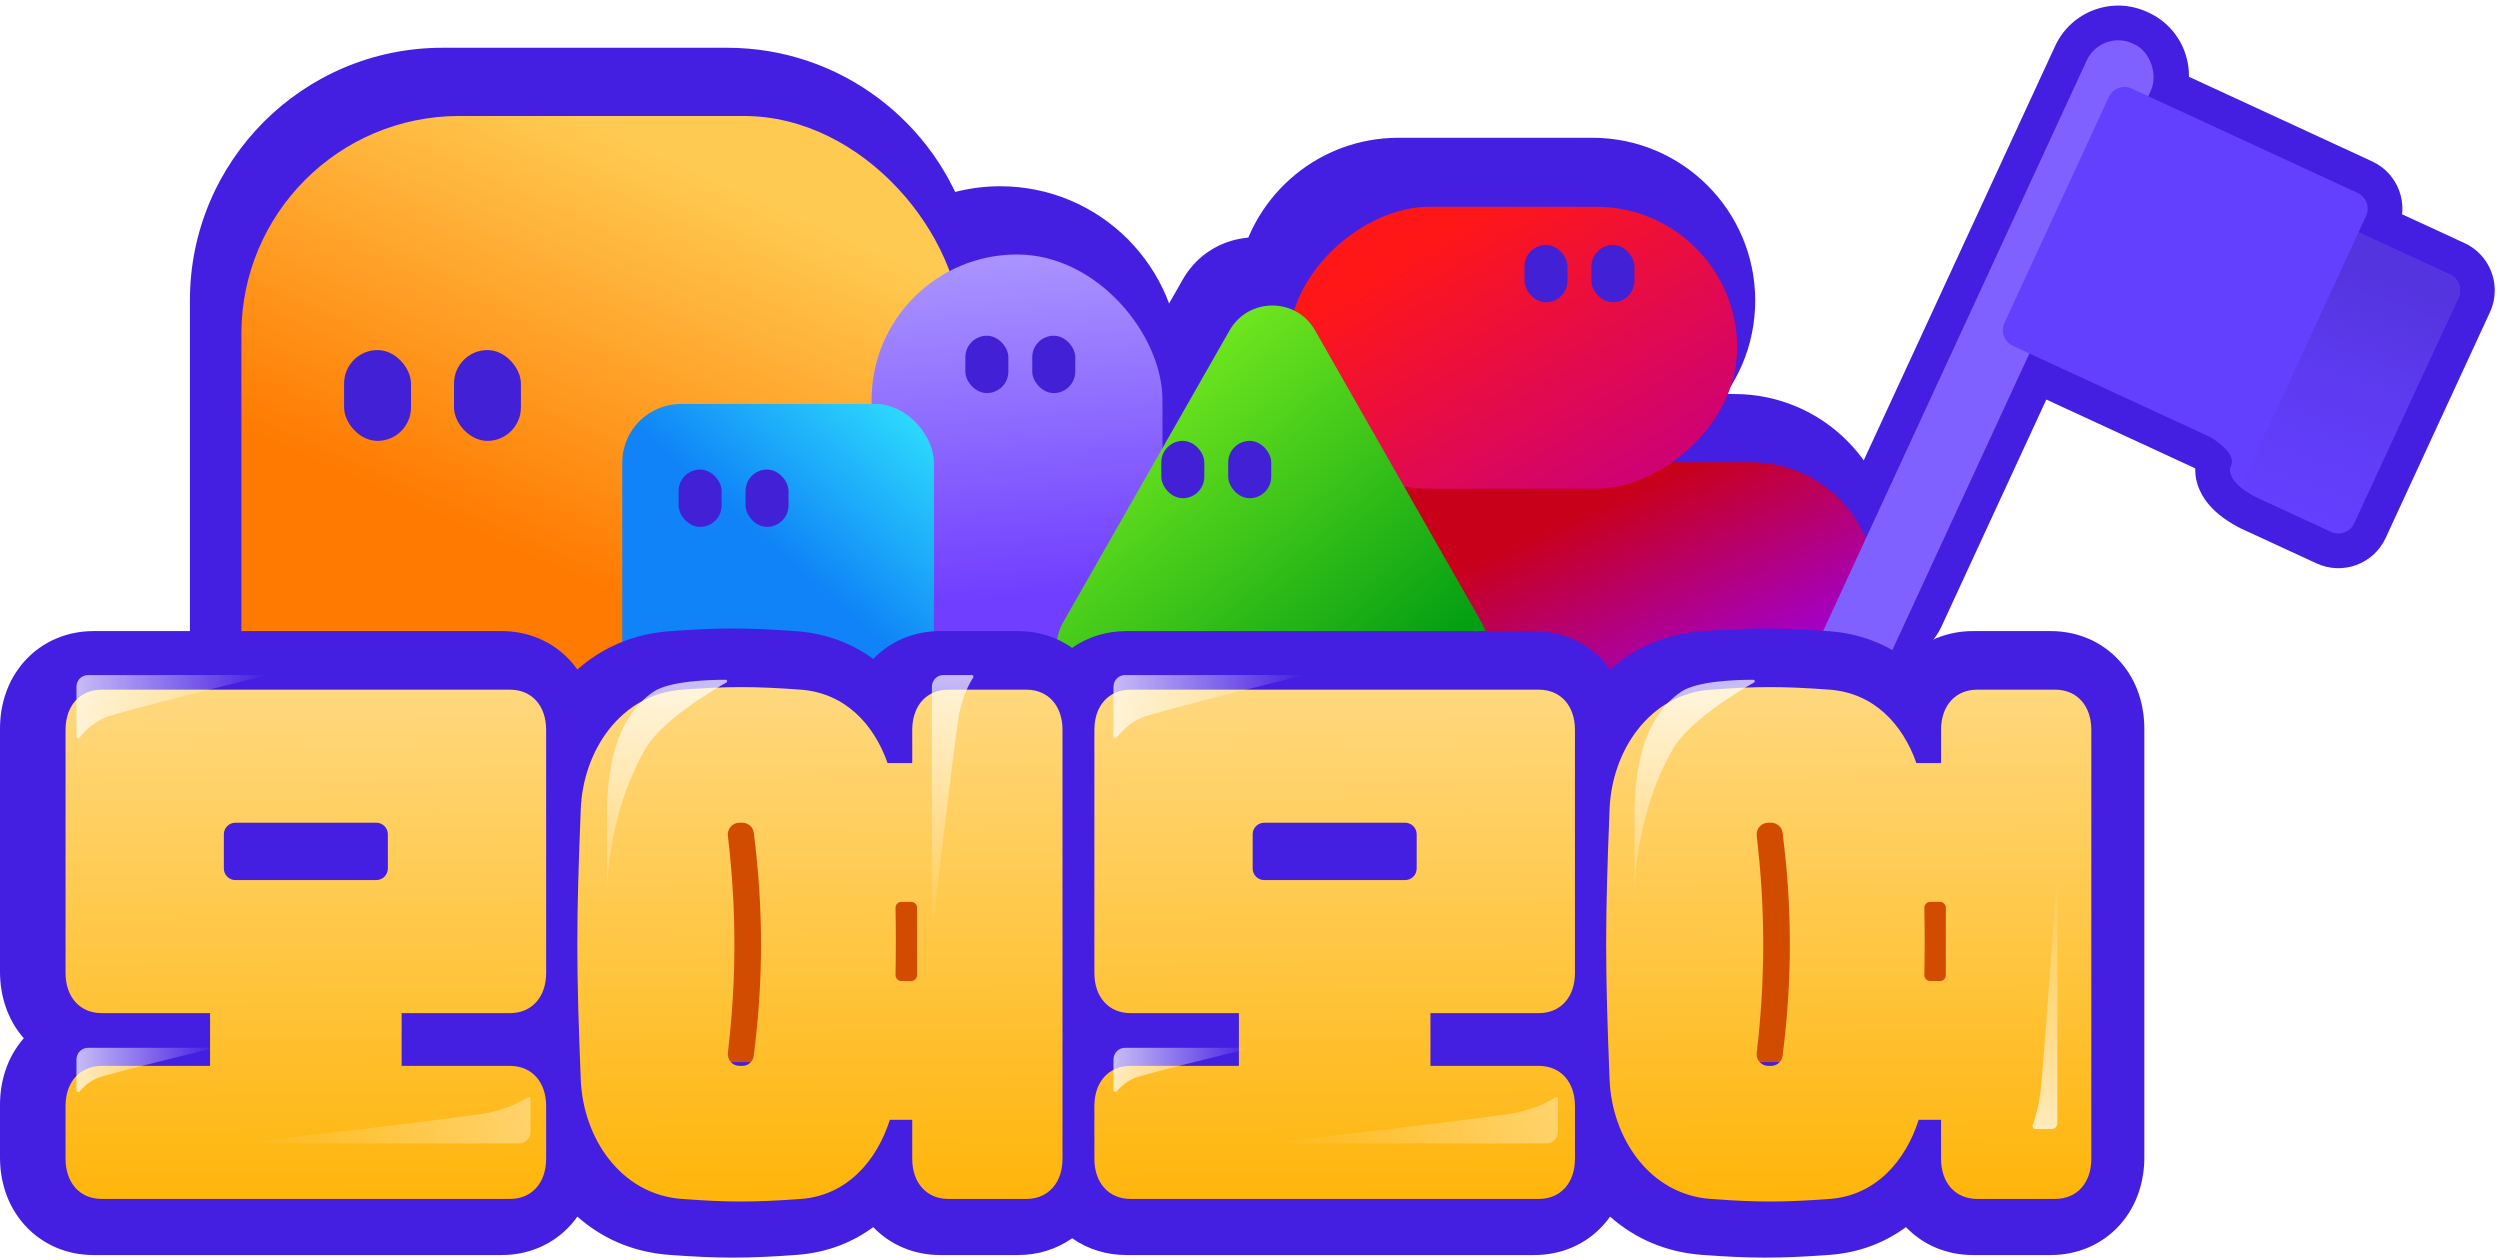 <svg width="373" height="188" viewBox="0 0 373 188" fill="none" xmlns="http://www.w3.org/2000/svg">
<mask id="path-1-outside-1_477_19633" maskUnits="userSpaceOnUse" x="27.513" y="6.302" width="256" height="158" fill="black">
<rect fill="white" x="27.513" y="6.302" width="256" height="158"/>
<path fill-rule="evenodd" clip-rule="evenodd" d="M33.513 44.816C33.513 26.859 48.07 12.302 66.026 12.302H108.46C123.087 12.302 135.459 21.962 139.544 35.249C142.462 33.789 145.755 32.968 149.24 32.968C161.224 32.968 170.939 42.683 170.939 54.667V61.854L180.958 44.283C182.863 40.943 186.738 39.863 189.917 41.045C191.681 32.311 199.399 25.735 208.653 25.735L237.585 25.735C248.142 25.735 256.701 34.293 256.701 44.851C256.701 55.396 248.162 63.947 237.621 63.966H258.768C269.039 63.966 277.367 72.293 277.367 82.565C277.367 92.837 269.039 101.164 258.767 101.164H211.237C207.941 101.164 204.846 100.307 202.162 98.804H170.939V137.329C170.939 149.313 161.224 159.028 149.24 159.028C137.256 159.028 127.541 149.313 127.541 137.329V134.244C122.182 138.135 115.589 140.429 108.46 140.429H66.026C48.069 140.429 33.513 125.872 33.513 107.915V44.816ZM205.449 64.885L204.691 63.555C205.969 63.825 207.295 63.966 208.653 63.966H211.201C209.193 63.97 207.26 64.292 205.449 64.885Z"/>
</mask>
<path fill-rule="evenodd" clip-rule="evenodd" d="M33.513 44.816C33.513 26.859 48.07 12.302 66.026 12.302H108.46C123.087 12.302 135.459 21.962 139.544 35.249C142.462 33.789 145.755 32.968 149.24 32.968C161.224 32.968 170.939 42.683 170.939 54.667V61.854L180.958 44.283C182.863 40.943 186.738 39.863 189.917 41.045C191.681 32.311 199.399 25.735 208.653 25.735L237.585 25.735C248.142 25.735 256.701 34.293 256.701 44.851C256.701 55.396 248.162 63.947 237.621 63.966H258.768C269.039 63.966 277.367 72.293 277.367 82.565C277.367 92.837 269.039 101.164 258.767 101.164H211.237C207.941 101.164 204.846 100.307 202.162 98.804H170.939V137.329C170.939 149.313 161.224 159.028 149.24 159.028C137.256 159.028 127.541 149.313 127.541 137.329V134.244C122.182 138.135 115.589 140.429 108.46 140.429H66.026C48.069 140.429 33.513 125.872 33.513 107.915V44.816ZM205.449 64.885L204.691 63.555C205.969 63.825 207.295 63.966 208.653 63.966H211.201C209.193 63.97 207.26 64.292 205.449 64.885Z" fill="#441FE2"/>
<path d="M139.544 35.249L134.595 36.771L136.391 42.616L141.86 39.88L139.544 35.249ZM170.939 61.854H165.761V81.386L175.437 64.419L170.939 61.854ZM180.958 44.283L176.46 41.719V41.719L180.958 44.283ZM189.917 41.045L188.112 45.898L193.792 48.01L194.992 42.07L189.917 41.045ZM208.653 25.735V20.557V25.735ZM237.585 25.735V20.557V25.735ZM237.621 63.966L237.611 58.789L237.621 69.144V63.966ZM202.162 98.804L204.692 94.287L203.513 93.627H202.162V98.804ZM170.939 98.804V93.627H165.761V98.804H170.939ZM127.541 134.244H132.719V124.087L124.499 130.054L127.541 134.244ZM204.691 63.555L205.759 58.489L194.487 56.113L200.193 66.12L204.691 63.555ZM205.449 64.885L200.951 67.449L203.044 71.119L207.059 69.805L205.449 64.885ZM211.201 63.966L211.21 69.144L211.201 58.789V63.966ZM66.026 7.125C45.21 7.125 28.335 24 28.335 44.816H38.69C38.69 29.719 50.929 17.48 66.026 17.48V7.125ZM108.46 7.125H66.026V17.48H108.46V7.125ZM144.493 33.728C139.759 18.328 125.425 7.125 108.46 7.125V17.48C120.75 17.48 131.159 25.595 134.595 36.771L144.493 33.728ZM149.24 27.79C144.933 27.79 140.848 28.807 137.227 30.619L141.86 39.88C144.075 38.772 146.577 38.145 149.24 38.145V27.79ZM176.116 54.667C176.116 39.823 164.083 27.79 149.24 27.79V38.145C158.364 38.145 165.761 45.542 165.761 54.667H176.116ZM176.116 61.854V54.667H165.761V61.854H176.116ZM176.46 41.719L166.441 59.289L175.437 64.419L185.456 46.848L176.46 41.719ZM191.721 36.192C186.369 34.202 179.727 35.99 176.46 41.719L185.456 46.848C185.999 45.895 187.107 45.524 188.112 45.898L191.721 36.192ZM208.653 20.557C196.887 20.557 187.084 28.918 184.841 40.02L194.992 42.07C196.278 35.704 201.912 30.913 208.653 30.913V20.557ZM237.585 20.557L208.653 20.557V30.913H237.585V20.557ZM261.878 44.851C261.878 31.434 251.002 20.557 237.585 20.557V30.913C245.283 30.913 251.523 37.153 251.523 44.851H261.878ZM237.63 69.144C251.026 69.12 261.878 58.252 261.878 44.851H251.523C251.523 52.54 245.297 58.775 237.611 58.789L237.63 69.144ZM258.768 58.789H237.621V69.144H258.768V58.789ZM282.544 82.565C282.544 69.434 271.899 58.789 258.768 58.789V69.144C266.18 69.144 272.189 75.153 272.189 82.565H282.544ZM258.767 106.342C271.899 106.342 282.544 95.697 282.544 82.565H272.189C272.189 89.978 266.18 95.987 258.767 95.987V106.342ZM211.237 106.342H258.767V95.987H211.237V106.342ZM199.632 103.322C203.069 105.247 207.033 106.342 211.237 106.342V95.987C208.85 95.987 206.623 95.368 204.692 94.287L199.632 103.322ZM170.939 103.982H202.162V93.627H170.939V103.982ZM176.116 137.329V98.804H165.761V137.329H176.116ZM149.24 164.206C164.083 164.206 176.116 152.172 176.116 137.329H165.761C165.761 146.453 158.364 153.85 149.24 153.85V164.206ZM122.363 137.329C122.363 152.173 134.396 164.206 149.24 164.206V153.85C140.116 153.85 132.719 146.453 132.719 137.329H122.363ZM122.363 134.244V137.329H132.719V134.244H122.363ZM108.46 145.607C116.718 145.607 124.369 142.945 130.583 138.434L124.499 130.054C119.995 133.324 114.46 135.251 108.46 135.251V145.607ZM66.026 145.607H108.46V135.251H66.026V145.607ZM28.335 107.915C28.335 128.732 45.21 145.607 66.026 145.607V135.251C50.929 135.251 38.69 123.013 38.69 107.915H28.335ZM28.335 44.816V107.915H38.69V44.816H28.335ZM200.193 66.12L200.951 67.449L209.947 62.32L209.189 60.99L200.193 66.12ZM208.653 58.789C207.656 58.789 206.688 58.685 205.759 58.489L203.623 68.621C205.25 68.964 206.934 69.144 208.653 69.144V58.789ZM211.201 58.789H208.653V69.144H211.201V58.789ZM207.059 69.805C208.359 69.38 209.753 69.147 211.21 69.144L211.191 58.789C208.633 58.794 206.16 59.204 203.839 59.964L207.059 69.805Z" fill="#441FE2" mask="url(#path-1-outside-1_477_19633)"/>
<mask id="path-3-outside-2_477_19633" maskUnits="userSpaceOnUse" x="267.979" y="-3.511" width="107.784" height="111.412" fill="black">
<rect fill="white" x="267.979" y="-3.511" width="107.784" height="111.412"/>
<path fill-rule="evenodd" clip-rule="evenodd" d="M318.208 6.491C315.612 5.292 312.535 6.424 311.336 9.02L275.407 86.792C274.208 89.388 275.34 92.464 277.936 93.664L278.133 93.754C280.729 94.954 283.805 93.821 285.004 91.225L302.784 52.739L329.894 65.263C331.892 66.553 333.509 68.1 332.845 69.538C332.338 70.635 333.287 72.404 336.168 73.954C336.275 74.023 336.388 74.086 336.507 74.141L347.802 79.359C349.099 79.959 350.638 79.393 351.237 78.095L366.8 44.407C367.25 43.434 367.044 42.325 366.365 41.578C366.272 41.476 366.17 41.381 366.06 41.294C365.902 41.168 365.727 41.059 365.536 40.971L351.891 34.668L353.022 32.219C353.622 30.921 353.056 29.383 351.758 28.783L320.518 14.351L320.933 13.453C322.132 10.857 321 7.781 318.404 6.582L318.208 6.491Z"/>
</mask>
<path fill-rule="evenodd" clip-rule="evenodd" d="M318.208 6.491C315.612 5.292 312.535 6.424 311.336 9.02L275.407 86.792C274.208 89.388 275.34 92.464 277.936 93.664L278.133 93.754C280.729 94.954 283.805 93.821 285.004 91.225L302.784 52.739L329.894 65.263C331.892 66.553 333.509 68.1 332.845 69.538C332.338 70.635 333.287 72.404 336.168 73.954C336.275 74.023 336.388 74.086 336.507 74.141L347.802 79.359C349.099 79.959 350.638 79.393 351.237 78.095L366.8 44.407C367.25 43.434 367.044 42.325 366.365 41.578C366.272 41.476 366.17 41.381 366.06 41.294C365.902 41.168 365.727 41.059 365.536 40.971L351.891 34.668L353.022 32.219C353.622 30.921 353.056 29.383 351.758 28.783L320.518 14.351L320.933 13.453C322.132 10.857 321 7.781 318.404 6.582L318.208 6.491Z" fill="#441FE2"/>
<path d="M311.336 9.02L306.636 6.848L306.636 6.848L311.336 9.02ZM318.208 6.491L320.379 1.791L320.379 1.791L318.208 6.491ZM275.407 86.792L270.707 84.621L270.707 84.621L275.407 86.792ZM277.936 93.664L275.765 98.364L275.765 98.364L277.936 93.664ZM278.133 93.754L275.961 98.455L275.961 98.455L278.133 93.754ZM285.004 91.225L289.705 93.397L289.705 93.397L285.004 91.225ZM302.784 52.739L304.955 48.039L300.255 45.868L298.084 50.568L302.784 52.739ZM329.894 65.263L332.702 60.913L332.396 60.716L332.065 60.563L329.894 65.263ZM332.845 69.538L337.545 71.71L332.845 69.538ZM336.168 73.954L339.011 69.626L338.821 69.501L338.621 69.394L336.168 73.954ZM336.507 74.141L334.335 78.842L334.335 78.842L336.507 74.141ZM347.802 79.359L349.973 74.659L349.973 74.659L347.802 79.359ZM351.237 78.095L346.537 75.923L346.537 75.924L351.237 78.095ZM366.8 44.407L371.501 46.579L371.501 46.579L366.8 44.407ZM366.365 41.578L362.534 45.061L362.535 45.062L366.365 41.578ZM366.06 41.294L369.277 37.236L369.277 37.236L366.06 41.294ZM365.536 40.971L367.707 36.271L367.707 36.271L365.536 40.971ZM351.891 34.668L347.191 32.496L345.02 37.197L349.72 39.368L351.891 34.668ZM353.022 32.219L357.723 34.391L357.723 34.391L353.022 32.219ZM351.758 28.783L349.586 33.484L349.587 33.484L351.758 28.783ZM320.518 14.351L315.818 12.18L313.647 16.88L318.347 19.052L320.518 14.351ZM320.933 13.453L316.233 11.282L316.233 11.282L320.933 13.453ZM318.404 6.582L316.233 11.282L316.233 11.282L318.404 6.582ZM316.037 11.191L316.037 11.191L320.379 1.791C315.188 -0.608 309.034 1.657 306.636 6.848L316.037 11.191ZM280.108 88.963L316.037 11.191L306.636 6.848L270.707 84.621L280.108 88.963ZM280.108 88.963L280.108 88.963L270.707 84.621C268.309 89.812 270.573 95.965 275.765 98.364L280.108 88.963ZM280.304 89.054L280.108 88.963L275.765 98.364L275.961 98.455L280.304 89.054ZM280.304 89.054L280.304 89.054L275.961 98.455C281.153 100.853 287.306 98.589 289.705 93.397L280.304 89.054ZM298.084 50.568L280.304 89.054L289.705 93.397L307.484 54.911L298.084 50.568ZM332.065 60.563L304.955 48.039L300.613 57.44L327.722 69.964L332.065 60.563ZM337.545 71.71C339.065 68.418 337.541 65.551 336.441 64.149C335.335 62.74 333.855 61.658 332.702 60.913L327.086 69.614C327.465 69.858 327.767 70.078 327.993 70.265C328.23 70.461 328.307 70.557 328.294 70.541C328.294 70.541 328.054 70.247 327.914 69.669C327.749 68.99 327.782 68.151 328.144 67.367L337.545 71.71ZM338.621 69.394C337.629 68.86 337.415 68.516 337.496 68.633C337.546 68.705 337.741 69.01 337.839 69.544C337.942 70.113 337.92 70.897 337.545 71.71L328.144 67.367C326.835 70.201 327.862 72.906 328.976 74.519C330.125 76.182 331.826 77.497 333.716 78.513L338.621 69.394ZM338.678 69.441C338.793 69.494 338.904 69.556 339.011 69.626L333.326 78.281C333.646 78.491 333.983 78.679 334.335 78.842L338.678 69.441ZM349.973 74.659L338.678 69.441L334.335 78.842L345.63 84.06L349.973 74.659ZM346.537 75.924C347.137 74.626 348.675 74.059 349.973 74.659L345.63 84.06C349.524 85.859 354.139 84.16 355.938 80.266L346.537 75.924ZM362.1 42.236L346.537 75.923L355.938 80.266L371.501 46.579L362.1 42.236ZM362.535 45.062C361.863 44.324 361.647 43.217 362.1 42.236L371.501 46.579C372.853 43.651 372.225 40.326 370.195 38.095L362.535 45.062ZM362.844 45.351C362.732 45.262 362.628 45.165 362.534 45.061L370.196 38.095C369.916 37.787 369.609 37.5 369.277 37.236L362.844 45.351ZM363.364 45.671C363.18 45.586 363.005 45.478 362.844 45.351L369.277 37.236C368.8 36.858 368.274 36.533 367.707 36.271L363.364 45.671ZM349.72 39.368L363.364 45.671L367.707 36.271L354.063 29.967L349.72 39.368ZM348.322 30.048L347.191 32.496L356.592 36.839L357.723 34.391L348.322 30.048ZM349.587 33.484C348.289 32.884 347.722 31.346 348.322 30.048L357.723 34.391C359.521 30.497 357.823 25.882 353.929 24.083L349.587 33.484ZM318.347 19.052L349.586 33.484L353.929 24.083L322.69 9.651L318.347 19.052ZM316.233 11.282L315.818 12.18L325.219 16.523L325.634 15.625L316.233 11.282ZM316.233 11.282L316.233 11.282L325.634 15.625C328.032 10.433 325.768 4.28 320.576 1.881L316.233 11.282ZM316.037 11.191L316.233 11.282L320.576 1.881L320.379 1.791L316.037 11.191Z" fill="#441FE2" mask="url(#path-3-outside-2_477_19633)"/>
<g filter="url(#filter0_di_477_19633)">
<rect x="277.366" y="63.966" width="37.198" height="84.729" rx="18.599" transform="rotate(90 277.366 63.966)" fill="url(#paint0_linear_477_19633)"/>
</g>
<g filter="url(#filter1_di_477_19633)">
<rect x="256.688" y="25.85" width="42.068" height="67.024" rx="21.034" transform="rotate(90 256.688 25.85)" fill="url(#paint1_linear_477_19633)"/>
</g>
<rect x="313.508" y="4.319" width="10.572" height="125.28" rx="5.178" transform="rotate(24.796 313.508 4.319)" fill="#7E61FF"/>
<path d="M325.15 62.761L312.499 56.917L330.572 34.135L348.781 33.231L365.536 40.971C366.834 41.571 367.4 43.109 366.8 44.407L351.237 78.095C350.638 79.392 349.1 79.959 347.802 79.359L337.033 74.384C333.478 72.742 332.29 70.738 332.845 69.538C334.071 66.883 327.52 63.856 325.15 62.761Z" fill="#633FFE"/>
<path d="M314.634 14.485C315.234 13.187 316.772 12.621 318.07 13.22L351.758 28.783C353.055 29.383 353.622 30.921 353.022 32.219L336.373 68.257L300.336 51.608C299.038 51.009 298.471 49.471 299.071 48.173L314.634 14.485Z" fill="#633FFE"/>
<path d="M351.891 34.667L365.535 40.971C366.833 41.571 367.4 43.109 366.8 44.407L351.237 78.095C350.637 79.392 349.099 79.959 347.801 79.359L336.506 74.141C335.208 73.541 334.642 72.003 335.242 70.705L351.891 34.667Z" fill="url(#paint2_linear_477_19633)"/>
<g filter="url(#filter2_di_477_19633)">
<rect x="33.513" y="12.302" width="107.461" height="128.127" rx="32.514" fill="url(#paint3_linear_477_19633)"/>
</g>
<g filter="url(#filter3_di_477_19633)">
<rect x="127.541" y="32.968" width="43.398" height="126.06" rx="21.699" fill="url(#paint4_linear_477_19633)"/>
</g>
<g filter="url(#filter4_di_477_19633)">
<path d="M180.957 44.283C183.772 39.348 190.887 39.348 193.701 44.283L218.536 87.836C221.324 92.726 217.793 98.804 212.164 98.804H162.495C156.866 98.804 153.335 92.726 156.123 87.836L180.957 44.283Z" fill="url(#paint5_linear_477_19633)"/>
</g>
<g filter="url(#filter5_i_477_19633)">
<rect x="90.343" y="57.767" width="46.498" height="59.93" rx="8.754" fill="url(#paint6_linear_477_19633)"/>
</g>
<g filter="url(#filter6_d_477_19633)">
<path fill-rule="evenodd" clip-rule="evenodd" d="M118.921 182.049C123.448 181.71 127.22 180.16 130.29 177.91C132.96 180.696 136.562 182.073 140.271 182.073H151.907C154.787 182.073 157.602 181.243 159.967 179.567C162.332 181.243 165.147 182.073 168.027 182.073H228.947C232.797 182.073 236.532 180.589 239.228 177.586C239.589 177.185 239.92 176.769 240.222 176.341C243.764 179.472 248.327 181.631 253.926 182.049L253.932 182.05C261.286 182.594 265.556 182.594 272.986 182.05L272.993 182.05L273.001 182.049C277.528 181.71 281.3 180.16 284.37 177.91C287.04 180.696 290.642 182.073 294.351 182.073H305.987C309.837 182.073 313.572 180.589 316.268 177.586C318.886 174.671 319.934 170.998 319.934 167.527V103.526C319.934 100.056 318.886 96.383 316.268 93.467C313.572 90.465 309.837 88.981 305.987 88.981H294.351C290.645 88.981 287.046 90.356 284.377 93.136C281.314 90.897 277.547 89.359 273.026 89.007L273.006 89.005L272.986 89.004C265.556 88.46 261.286 88.459 253.932 89.004L253.926 89.005C248.327 89.423 243.764 91.582 240.222 94.713C239.92 94.285 239.589 93.869 239.228 93.467C236.532 90.465 232.797 88.981 228.947 88.981H168.027C165.147 88.981 162.332 89.811 159.967 91.486C157.602 89.811 154.787 88.981 151.907 88.981H140.271C136.566 88.981 132.966 90.356 130.297 93.136C127.234 90.897 123.467 89.359 118.946 89.007L118.926 89.005L118.906 89.004C111.476 88.46 107.206 88.459 99.852 89.004L99.846 89.005C94.247 89.423 89.684 91.582 86.142 94.713C85.84 94.285 85.509 93.869 85.148 93.467C82.452 90.465 78.717 88.981 74.868 88.981H13.947C10.097 88.981 6.362 90.465 3.666 93.467C1.048 96.383 0 100.056 0 103.526V139.805C0 143.223 1.016 146.837 3.547 149.73C1.016 152.624 0 156.238 0 159.656V167.527C0 170.998 1.048 174.671 3.666 177.586C6.362 180.589 10.097 182.073 13.947 182.073H74.868C78.717 182.073 82.452 180.589 85.148 177.586C85.509 177.185 85.84 176.769 86.142 176.341C89.684 179.472 94.247 181.631 99.846 182.049L99.852 182.05C107.206 182.594 111.476 182.594 118.906 182.05L118.913 182.05L118.921 182.049ZM107.886 153.33C107.872 153.442 107.857 153.554 107.843 153.666C107.848 153.622 107.854 153.578 107.86 153.534C107.869 153.466 107.878 153.398 107.886 153.33Z" fill="#441FE2"/>
</g>
<rect x="255.976" y="119.969" width="17.113" height="38.503" fill="#D24C00"/>
<rect x="280.932" y="119.969" width="17.113" height="38.503" fill="#D24C00"/>
<rect x="104.814" y="119.969" width="38.503" height="38.503" fill="#D24C00"/>
<g filter="url(#filter7_dii_477_19633)">
<path d="M81.484 159.841V167.713C81.484 171.307 79.345 173.702 76.093 173.702H15.173C11.921 173.702 9.782 171.307 9.782 167.713V159.841C9.782 156.248 11.921 153.852 15.173 153.852H31.344V145.98H15.173C11.921 145.98 9.782 143.584 9.782 139.991V103.712C9.782 100.118 11.921 97.723 15.173 97.723H76.093C79.345 97.723 81.484 100.118 81.484 103.712V139.991C81.484 143.584 79.345 145.98 76.093 145.98H59.922V153.852H76.093C79.345 153.852 81.484 156.248 81.484 159.841ZM33.398 124.404C33.398 125.357 34.17 126.13 35.123 126.13H56.143C57.096 126.13 57.868 125.357 57.868 124.404V119.299C57.868 118.346 57.096 117.573 56.143 117.573H35.123C34.17 117.573 33.398 118.346 33.398 119.299V124.404Z" fill="url(#paint7_linear_477_19633)"/>
</g>
<g filter="url(#filter8_dii_477_19633)">
<path d="M234.984 159.841V167.713C234.984 171.307 232.845 173.702 229.593 173.702H168.673C165.421 173.702 163.282 171.307 163.282 167.713V159.841C163.282 156.248 165.421 153.852 168.673 153.852H184.844V145.98H168.673C165.421 145.98 163.282 143.584 163.282 139.991V103.712C163.282 100.118 165.421 97.723 168.673 97.723H229.593C232.845 97.723 234.984 100.118 234.984 103.712V139.991C234.984 143.584 232.845 145.98 229.593 145.98H213.422V153.852H229.593C232.845 153.852 234.984 156.248 234.984 159.841ZM186.898 124.404C186.898 125.357 187.67 126.13 188.623 126.13H209.643C210.596 126.13 211.369 125.357 211.369 124.404V119.299C211.369 118.346 210.596 117.573 209.643 117.573H188.623C187.67 117.573 186.898 118.346 186.898 119.299V124.404Z" fill="url(#paint8_linear_477_19633)"/>
</g>
<g filter="url(#filter9_dii_477_19633)">
<path d="M136.106 108.674V103.712C136.106 100.118 138.245 97.722 141.497 97.722H153.133C156.385 97.722 158.524 100.118 158.524 103.712V167.713C158.524 171.306 156.385 173.702 153.133 173.702H141.497C138.245 173.702 136.106 171.306 136.106 167.713V161.895H132.769C130.801 168.055 126.352 173.189 119.507 173.702C112.491 174.216 108.641 174.216 101.71 173.702C92.555 173.018 86.993 164.547 86.651 155.905C85.967 138.793 85.967 132.632 86.651 115.52C86.993 106.878 92.555 98.407 101.71 97.722C108.641 97.209 112.491 97.209 119.507 97.722C126.096 98.236 130.374 102.856 132.427 108.674H136.106ZM108.599 151.899C108.477 152.934 109.28 153.852 110.322 153.852H110.759C111.621 153.852 112.352 153.215 112.461 152.36C113.908 141.018 113.908 130.407 112.461 119.065C112.352 118.21 111.621 117.573 110.759 117.573H110.322C109.28 117.573 108.477 118.49 108.599 119.525C109.9 130.541 109.9 140.883 108.599 151.899ZM133.614 140.307C133.605 140.791 133.994 141.188 134.478 141.188H135.956C136.433 141.188 136.819 140.802 136.819 140.325V130.244C136.819 129.767 136.433 129.381 135.956 129.381H134.478C133.994 129.381 133.605 129.778 133.614 130.262C133.676 133.722 133.676 136.91 133.614 140.307Z" fill="url(#paint9_linear_477_19633)"/>
</g>
<g filter="url(#filter10_dii_477_19633)">
<path d="M289.606 108.674V103.712C289.606 100.118 291.745 97.722 294.997 97.722H306.633C309.885 97.722 312.024 100.118 312.024 103.712V167.713C312.024 171.306 309.885 173.702 306.633 173.702H294.997C291.745 173.702 289.606 171.306 289.606 167.713V161.895H286.269C284.301 168.055 279.852 173.189 273.007 173.702C265.991 174.216 262.141 174.216 255.21 173.702C246.055 173.018 240.493 164.547 240.151 155.905C239.467 138.793 239.467 132.632 240.151 115.52C240.493 106.878 246.055 98.407 255.21 97.722C262.141 97.209 265.991 97.209 273.007 97.722C279.596 98.236 283.874 102.856 285.927 108.674H289.606ZM262.099 151.899C261.977 152.934 262.78 153.852 263.822 153.852H264.259C265.121 153.852 265.852 153.215 265.961 152.36C267.408 141.018 267.408 130.407 265.961 119.065C265.852 118.21 265.121 117.573 264.259 117.573H263.822C262.78 117.573 261.977 118.49 262.099 119.525C263.4 130.541 263.4 140.883 262.099 151.899ZM287.114 140.307C287.105 140.791 287.494 141.188 287.978 141.188H289.456C289.933 141.188 290.319 140.802 290.319 140.325V130.244C290.319 129.767 289.933 129.381 289.456 129.381H287.978C287.494 129.381 287.105 129.778 287.114 130.262C287.176 133.722 287.176 136.91 287.114 140.307Z" fill="url(#paint10_linear_477_19633)"/>
</g>
<path d="M140.766 100.717L145.013 100.717C145.193 100.717 145.302 100.93 145.204 101.081C144.727 101.814 143.692 103.641 143.124 106.421C142.54 109.273 139.04 139.22 139.04 139.22L139.04 102.443C139.04 101.49 139.813 100.717 140.766 100.717Z" fill="url(#paint11_linear_477_19633)"/>
<path d="M97.49 103.213C99.891 101.567 106.062 101.419 108.282 101.421C108.503 101.421 108.579 101.714 108.387 101.823C106.06 103.145 98.651 107.582 96.258 111.769C91.548 120.011 90.684 128.913 90.554 133.004L90.554 135.299C90.554 135.299 90.508 134.453 90.554 133.004L90.554 121.751C90.554 114.978 91.747 107.15 97.49 103.213Z" fill="url(#paint12_linear_477_19633)"/>
<path d="M250.81 103.213C253.212 101.567 259.382 101.419 261.602 101.421C261.823 101.421 261.899 101.714 261.707 101.823C259.381 103.145 251.971 107.582 249.579 111.769C244.869 120.011 244.004 128.913 243.874 133.004L243.874 135.299C243.874 135.299 243.828 134.453 243.874 133.004L243.874 121.751C243.874 114.978 245.068 107.15 250.81 103.213Z" fill="url(#paint13_linear_477_19633)"/>
<path d="M11.408 158.059L11.408 162.701C11.408 162.919 11.724 163.02 11.863 162.853C12.356 162.266 13.239 161.392 14.472 160.87C16.003 160.222 32.086 156.333 32.086 156.333L13.134 156.333C12.181 156.333 11.408 157.105 11.408 158.059Z" fill="url(#paint14_linear_477_19633)"/>
<path d="M79.146 168.867L79.146 163.902C79.146 163.723 78.936 163.614 78.786 163.711C77.993 164.225 75.909 165.41 72.702 166.056C69.48 166.704 35.651 170.593 35.651 170.593L77.42 170.593C78.373 170.593 79.146 169.82 79.146 168.867Z" fill="url(#paint15_linear_477_19633)" fill-opacity="0.5"/>
<path d="M232.446 168.867L232.446 163.902C232.446 163.723 232.236 163.614 232.086 163.711C231.293 164.225 229.209 165.41 226.002 166.056C222.78 166.704 188.951 170.593 188.951 170.593L230.72 170.593C231.673 170.593 232.446 169.82 232.446 168.867Z" fill="url(#paint16_linear_477_19633)" fill-opacity="0.5"/>
<path d="M11.408 102.443L11.408 109.928C11.408 110.146 11.72 110.244 11.854 110.072C12.484 109.264 13.77 107.87 15.633 107.069C17.746 106.162 39.929 100.717 39.929 100.717L13.134 100.717C12.181 100.717 11.408 101.49 11.408 102.443Z" fill="url(#paint17_linear_477_19633)"/>
<path d="M166.134 102.443L166.134 109.928C166.134 110.146 166.447 110.244 166.581 110.072C167.211 109.264 168.496 107.87 170.36 107.069C172.472 106.162 194.655 100.717 194.655 100.717L167.86 100.717C166.907 100.717 166.134 101.49 166.134 102.443Z" fill="url(#paint18_linear_477_19633)"/>
<path d="M166.134 158.059L166.134 162.701C166.134 162.919 166.449 163.02 166.589 162.853C167.081 162.266 167.965 161.392 169.197 160.87C170.729 160.222 186.812 156.333 186.812 156.333L167.86 156.333C166.907 156.333 166.134 157.105 166.134 158.059Z" fill="url(#paint19_linear_477_19633)"/>
<path d="M306.094 168.454H303.721C303.403 168.454 303.183 168.119 303.293 167.821C303.612 166.96 304.15 165.236 304.461 162.75C304.818 159.898 306.957 129.951 306.957 129.951V167.592C306.957 168.068 306.57 168.454 306.094 168.454Z" fill="url(#paint20_linear_477_19633)"/>
<rect x="51.338" y="52.231" width="9.982" height="13.547" rx="4.991" fill="#4120D5"/>
<rect x="227.455" y="36.545" width="6.417" height="8.556" rx="3.209" fill="#4120D5"/>
<rect x="144.031" y="50.092" width="6.417" height="8.556" rx="3.209" fill="#4120D5"/>
<rect x="173.265" y="65.779" width="6.417" height="8.556" rx="3.209" fill="#4120D5"/>
<rect x="101.249" y="70.057" width="6.417" height="8.556" rx="3.209" fill="#4120D5"/>
<rect x="67.737" y="52.231" width="9.982" height="13.547" rx="4.991" fill="#4120D5"/>
<rect x="154.013" y="50.092" width="6.417" height="8.556" rx="3.209" fill="#4120D5"/>
<rect x="237.438" y="36.545" width="6.417" height="8.556" rx="3.209" fill="#4120D5"/>
<rect x="183.247" y="65.779" width="6.417" height="8.556" rx="3.209" fill="#4120D5"/>
<rect x="111.231" y="70.057" width="6.417" height="8.556" rx="3.209" fill="#4120D5"/>
<defs>
<filter id="filter0_di_477_19633" x="180.132" y="53.962" width="109.739" height="62.209" filterUnits="userSpaceOnUse" color-interpolation-filters="sRGB">
<feFlood flood-opacity="0" result="BackgroundImageFix"/>
<feColorMatrix in="SourceAlpha" type="matrix" values="0 0 0 0 0 0 0 0 0 0 0 0 0 0 0 0 0 0 127 0" result="hardAlpha"/>
<feOffset dy="2.501"/>
<feGaussianBlur stdDeviation="6.253"/>
<feComposite in2="hardAlpha" operator="out"/>
<feColorMatrix type="matrix" values="0 0 0 0 0.098 0 0 0 0 0.122 0 0 0 0 0.176 0 0 0 0.3 0"/>
<feBlend mode="normal" in2="BackgroundImageFix" result="effect1_dropShadow_477_19633"/>
<feBlend mode="normal" in="SourceGraphic" in2="effect1_dropShadow_477_19633" result="shape"/>
<feColorMatrix in="SourceAlpha" type="matrix" values="0 0 0 0 0 0 0 0 0 0 0 0 0 0 0 0 0 0 127 0" result="hardAlpha"/>
<feOffset dx="2.501" dy="2.501"/>
<feGaussianBlur stdDeviation="3.752"/>
<feComposite in2="hardAlpha" operator="arithmetic" k2="-1" k3="1"/>
<feColorMatrix type="matrix" values="0 0 0 0 1 0 0 0 0 1 0 0 0 0 1 0 0 0 0.25 0"/>
<feBlend mode="normal" in2="shape" result="effect2_innerShadow_477_19633"/>
</filter>
<filter id="filter1_di_477_19633" x="177.159" y="15.845" width="92.035" height="67.079" filterUnits="userSpaceOnUse" color-interpolation-filters="sRGB">
<feFlood flood-opacity="0" result="BackgroundImageFix"/>
<feColorMatrix in="SourceAlpha" type="matrix" values="0 0 0 0 0 0 0 0 0 0 0 0 0 0 0 0 0 0 127 0" result="hardAlpha"/>
<feOffset dy="2.501"/>
<feGaussianBlur stdDeviation="6.253"/>
<feComposite in2="hardAlpha" operator="out"/>
<feColorMatrix type="matrix" values="0 0 0 0 0.098 0 0 0 0 0.122 0 0 0 0 0.176 0 0 0 0.3 0"/>
<feBlend mode="normal" in2="BackgroundImageFix" result="effect1_dropShadow_477_19633"/>
<feBlend mode="normal" in="SourceGraphic" in2="effect1_dropShadow_477_19633" result="shape"/>
<feColorMatrix in="SourceAlpha" type="matrix" values="0 0 0 0 0 0 0 0 0 0 0 0 0 0 0 0 0 0 127 0" result="hardAlpha"/>
<feOffset dx="2.501" dy="2.501"/>
<feGaussianBlur stdDeviation="3.752"/>
<feComposite in2="hardAlpha" operator="arithmetic" k2="-1" k3="1"/>
<feColorMatrix type="matrix" values="0 0 0 0 1 0 0 0 0 1 0 0 0 0 1 0 0 0 0.25 0"/>
<feBlend mode="normal" in2="shape" result="effect2_innerShadow_477_19633"/>
</filter>
<filter id="filter2_di_477_19633" x="21.007" y="2.298" width="132.471" height="153.137" filterUnits="userSpaceOnUse" color-interpolation-filters="sRGB">
<feFlood flood-opacity="0" result="BackgroundImageFix"/>
<feColorMatrix in="SourceAlpha" type="matrix" values="0 0 0 0 0 0 0 0 0 0 0 0 0 0 0 0 0 0 127 0" result="hardAlpha"/>
<feOffset dy="2.501"/>
<feGaussianBlur stdDeviation="6.253"/>
<feComposite in2="hardAlpha" operator="out"/>
<feColorMatrix type="matrix" values="0 0 0 0 0.098 0 0 0 0 0.122 0 0 0 0 0.176 0 0 0 0.3 0"/>
<feBlend mode="normal" in2="BackgroundImageFix" result="effect1_dropShadow_477_19633"/>
<feBlend mode="normal" in="SourceGraphic" in2="effect1_dropShadow_477_19633" result="shape"/>
<feColorMatrix in="SourceAlpha" type="matrix" values="0 0 0 0 0 0 0 0 0 0 0 0 0 0 0 0 0 0 127 0" result="hardAlpha"/>
<feOffset dx="2.501" dy="2.501"/>
<feGaussianBlur stdDeviation="3.752"/>
<feComposite in2="hardAlpha" operator="arithmetic" k2="-1" k3="1"/>
<feColorMatrix type="matrix" values="0 0 0 0 1 0 0 0 0 1 0 0 0 0 1 0 0 0 0.25 0"/>
<feBlend mode="normal" in2="shape" result="effect2_innerShadow_477_19633"/>
</filter>
<filter id="filter3_di_477_19633" x="115.036" y="22.964" width="68.408" height="151.071" filterUnits="userSpaceOnUse" color-interpolation-filters="sRGB">
<feFlood flood-opacity="0" result="BackgroundImageFix"/>
<feColorMatrix in="SourceAlpha" type="matrix" values="0 0 0 0 0 0 0 0 0 0 0 0 0 0 0 0 0 0 127 0" result="hardAlpha"/>
<feOffset dy="2.501"/>
<feGaussianBlur stdDeviation="6.253"/>
<feComposite in2="hardAlpha" operator="out"/>
<feColorMatrix type="matrix" values="0 0 0 0 0.098 0 0 0 0 0.122 0 0 0 0 0.176 0 0 0 0.3 0"/>
<feBlend mode="normal" in2="BackgroundImageFix" result="effect1_dropShadow_477_19633"/>
<feBlend mode="normal" in="SourceGraphic" in2="effect1_dropShadow_477_19633" result="shape"/>
<feColorMatrix in="SourceAlpha" type="matrix" values="0 0 0 0 0 0 0 0 0 0 0 0 0 0 0 0 0 0 127 0" result="hardAlpha"/>
<feOffset dx="2.501" dy="2.501"/>
<feGaussianBlur stdDeviation="3.752"/>
<feComposite in2="hardAlpha" operator="arithmetic" k2="-1" k3="1"/>
<feColorMatrix type="matrix" values="0 0 0 0 1 0 0 0 0 1 0 0 0 0 1 0 0 0 0.25 0"/>
<feBlend mode="normal" in2="shape" result="effect2_innerShadow_477_19633"/>
</filter>
<filter id="filter4_di_477_19633" x="130.138" y="18.072" width="114.382" height="108.244" filterUnits="userSpaceOnUse" color-interpolation-filters="sRGB">
<feFlood flood-opacity="0" result="BackgroundImageFix"/>
<feColorMatrix in="SourceAlpha" type="matrix" values="0 0 0 0 0 0 0 0 0 0 0 0 0 0 0 0 0 0 127 0" result="hardAlpha"/>
<feOffset dy="2.501"/>
<feGaussianBlur stdDeviation="12.505"/>
<feComposite in2="hardAlpha" operator="out"/>
<feColorMatrix type="matrix" values="0 0 0 0 0.098 0 0 0 0 0.122 0 0 0 0 0.176 0 0 0 0.3 0"/>
<feBlend mode="normal" in2="BackgroundImageFix" result="effect1_dropShadow_477_19633"/>
<feBlend mode="normal" in="SourceGraphic" in2="effect1_dropShadow_477_19633" result="shape"/>
<feColorMatrix in="SourceAlpha" type="matrix" values="0 0 0 0 0 0 0 0 0 0 0 0 0 0 0 0 0 0 127 0" result="hardAlpha"/>
<feOffset dx="2.501" dy="2.501"/>
<feGaussianBlur stdDeviation="3.752"/>
<feComposite in2="hardAlpha" operator="arithmetic" k2="-1" k3="1"/>
<feColorMatrix type="matrix" values="0 0 0 0 1 0 0 0 0 1 0 0 0 0 1 0 0 0 0.25 0"/>
<feBlend mode="normal" in2="shape" result="effect2_innerShadow_477_19633"/>
</filter>
<filter id="filter5_i_477_19633" x="90.343" y="57.767" width="48.999" height="62.431" filterUnits="userSpaceOnUse" color-interpolation-filters="sRGB">
<feFlood flood-opacity="0" result="BackgroundImageFix"/>
<feBlend mode="normal" in="SourceGraphic" in2="BackgroundImageFix" result="shape"/>
<feColorMatrix in="SourceAlpha" type="matrix" values="0 0 0 0 0 0 0 0 0 0 0 0 0 0 0 0 0 0 127 0" result="hardAlpha"/>
<feOffset dx="2.501" dy="2.501"/>
<feGaussianBlur stdDeviation="3.752"/>
<feComposite in2="hardAlpha" operator="arithmetic" k2="-1" k3="1"/>
<feColorMatrix type="matrix" values="0 0 0 0 1 0 0 0 0 1 0 0 0 0 1 0 0 0 0.25 0"/>
<feBlend mode="normal" in2="shape" result="effect1_innerShadow_477_19633"/>
</filter>
<filter id="filter6_d_477_19633" x="0" y="88.596" width="319.934" height="99.04" filterUnits="userSpaceOnUse" color-interpolation-filters="sRGB">
<feFlood flood-opacity="0" result="BackgroundImageFix"/>
<feColorMatrix in="SourceAlpha" type="matrix" values="0 0 0 0 0 0 0 0 0 0 0 0 0 0 0 0 0 0 127 0" result="hardAlpha"/>
<feOffset dy="5.178"/>
<feComposite in2="hardAlpha" operator="out"/>
<feColorMatrix type="matrix" values="0 0 0 0 0.267 0 0 0 0 0.122 0 0 0 0 0.886 0 0 0 1 0"/>
<feBlend mode="normal" in2="BackgroundImageFix" result="effect1_dropShadow_477_19633"/>
<feBlend mode="normal" in="SourceGraphic" in2="effect1_dropShadow_477_19633" result="shape"/>
</filter>
<filter id="filter7_dii_477_19633" x="8.056" y="95.997" width="75.153" height="82.883" filterUnits="userSpaceOnUse" color-interpolation-filters="sRGB">
<feFlood flood-opacity="0" result="BackgroundImageFix"/>
<feColorMatrix in="SourceAlpha" type="matrix" values="0 0 0 0 0 0 0 0 0 0 0 0 0 0 0 0 0 0 127 0" result="hardAlpha"/>
<feOffset dy="5.178"/>
<feComposite in2="hardAlpha" operator="out"/>
<feColorMatrix type="matrix" values="0 0 0 0 0.904 0 0 0 0 0 0 0 0 0 0.542 0 0 0 1 0"/>
<feBlend mode="normal" in2="BackgroundImageFix" result="effect1_dropShadow_477_19633"/>
<feBlend mode="normal" in="SourceGraphic" in2="effect1_dropShadow_477_19633" result="shape"/>
<feColorMatrix in="SourceAlpha" type="matrix" values="0 0 0 0 0 0 0 0 0 0 0 0 0 0 0 0 0 0 127 0" result="hardAlpha"/>
<feOffset dx="1.726" dy="1.726"/>
<feGaussianBlur stdDeviation="1.726"/>
<feComposite in2="hardAlpha" operator="arithmetic" k2="-1" k3="1"/>
<feColorMatrix type="matrix" values="0 0 0 0 1 0 0 0 0 1 0 0 0 0 1 0 0 0 0.5 0"/>
<feBlend mode="normal" in2="shape" result="effect2_innerShadow_477_19633"/>
<feColorMatrix in="SourceAlpha" type="matrix" values="0 0 0 0 0 0 0 0 0 0 0 0 0 0 0 0 0 0 127 0" result="hardAlpha"/>
<feOffset dx="-1.726" dy="-1.726"/>
<feGaussianBlur stdDeviation="1.726"/>
<feComposite in2="hardAlpha" operator="arithmetic" k2="-1" k3="1"/>
<feColorMatrix type="matrix" values="0 0 0 0 1 0 0 0 0 0.478 0 0 0 0 0.004 0 0 0 1 0"/>
<feBlend mode="normal" in2="effect2_innerShadow_477_19633" result="effect3_innerShadow_477_19633"/>
</filter>
<filter id="filter8_dii_477_19633" x="161.556" y="95.997" width="75.153" height="82.883" filterUnits="userSpaceOnUse" color-interpolation-filters="sRGB">
<feFlood flood-opacity="0" result="BackgroundImageFix"/>
<feColorMatrix in="SourceAlpha" type="matrix" values="0 0 0 0 0 0 0 0 0 0 0 0 0 0 0 0 0 0 127 0" result="hardAlpha"/>
<feOffset dy="5.178"/>
<feComposite in2="hardAlpha" operator="out"/>
<feColorMatrix type="matrix" values="0 0 0 0 0.904 0 0 0 0 0 0 0 0 0 0.542 0 0 0 1 0"/>
<feBlend mode="normal" in2="BackgroundImageFix" result="effect1_dropShadow_477_19633"/>
<feBlend mode="normal" in="SourceGraphic" in2="effect1_dropShadow_477_19633" result="shape"/>
<feColorMatrix in="SourceAlpha" type="matrix" values="0 0 0 0 0 0 0 0 0 0 0 0 0 0 0 0 0 0 127 0" result="hardAlpha"/>
<feOffset dx="1.726" dy="1.726"/>
<feGaussianBlur stdDeviation="1.726"/>
<feComposite in2="hardAlpha" operator="arithmetic" k2="-1" k3="1"/>
<feColorMatrix type="matrix" values="0 0 0 0 1 0 0 0 0 1 0 0 0 0 1 0 0 0 0.5 0"/>
<feBlend mode="normal" in2="shape" result="effect2_innerShadow_477_19633"/>
<feColorMatrix in="SourceAlpha" type="matrix" values="0 0 0 0 0 0 0 0 0 0 0 0 0 0 0 0 0 0 127 0" result="hardAlpha"/>
<feOffset dx="-1.726" dy="-1.726"/>
<feGaussianBlur stdDeviation="1.726"/>
<feComposite in2="hardAlpha" operator="arithmetic" k2="-1" k3="1"/>
<feColorMatrix type="matrix" values="0 0 0 0 1 0 0 0 0 0.478 0 0 0 0 0.004 0 0 0 1 0"/>
<feBlend mode="normal" in2="effect2_innerShadow_477_19633" result="effect3_innerShadow_477_19633"/>
</filter>
<filter id="filter9_dii_477_19633" x="84.412" y="95.612" width="75.838" height="83.653" filterUnits="userSpaceOnUse" color-interpolation-filters="sRGB">
<feFlood flood-opacity="0" result="BackgroundImageFix"/>
<feColorMatrix in="SourceAlpha" type="matrix" values="0 0 0 0 0 0 0 0 0 0 0 0 0 0 0 0 0 0 127 0" result="hardAlpha"/>
<feOffset dy="5.178"/>
<feComposite in2="hardAlpha" operator="out"/>
<feColorMatrix type="matrix" values="0 0 0 0 0.904 0 0 0 0 0 0 0 0 0 0.542 0 0 0 1 0"/>
<feBlend mode="normal" in2="BackgroundImageFix" result="effect1_dropShadow_477_19633"/>
<feBlend mode="normal" in="SourceGraphic" in2="effect1_dropShadow_477_19633" result="shape"/>
<feColorMatrix in="SourceAlpha" type="matrix" values="0 0 0 0 0 0 0 0 0 0 0 0 0 0 0 0 0 0 127 0" result="hardAlpha"/>
<feOffset dx="1.726" dy="1.726"/>
<feGaussianBlur stdDeviation="1.726"/>
<feComposite in2="hardAlpha" operator="arithmetic" k2="-1" k3="1"/>
<feColorMatrix type="matrix" values="0 0 0 0 1 0 0 0 0 1 0 0 0 0 1 0 0 0 0.5 0"/>
<feBlend mode="normal" in2="shape" result="effect2_innerShadow_477_19633"/>
<feColorMatrix in="SourceAlpha" type="matrix" values="0 0 0 0 0 0 0 0 0 0 0 0 0 0 0 0 0 0 127 0" result="hardAlpha"/>
<feOffset dx="-1.726" dy="-1.726"/>
<feGaussianBlur stdDeviation="1.726"/>
<feComposite in2="hardAlpha" operator="arithmetic" k2="-1" k3="1"/>
<feColorMatrix type="matrix" values="0 0 0 0 1 0 0 0 0 0.478 0 0 0 0 0.004 0 0 0 1 0"/>
<feBlend mode="normal" in2="effect2_innerShadow_477_19633" result="effect3_innerShadow_477_19633"/>
</filter>
<filter id="filter10_dii_477_19633" x="237.912" y="95.612" width="75.838" height="83.653" filterUnits="userSpaceOnUse" color-interpolation-filters="sRGB">
<feFlood flood-opacity="0" result="BackgroundImageFix"/>
<feColorMatrix in="SourceAlpha" type="matrix" values="0 0 0 0 0 0 0 0 0 0 0 0 0 0 0 0 0 0 127 0" result="hardAlpha"/>
<feOffset dy="5.178"/>
<feComposite in2="hardAlpha" operator="out"/>
<feColorMatrix type="matrix" values="0 0 0 0 0.904 0 0 0 0 0 0 0 0 0 0.542 0 0 0 1 0"/>
<feBlend mode="normal" in2="BackgroundImageFix" result="effect1_dropShadow_477_19633"/>
<feBlend mode="normal" in="SourceGraphic" in2="effect1_dropShadow_477_19633" result="shape"/>
<feColorMatrix in="SourceAlpha" type="matrix" values="0 0 0 0 0 0 0 0 0 0 0 0 0 0 0 0 0 0 127 0" result="hardAlpha"/>
<feOffset dx="1.726" dy="1.726"/>
<feGaussianBlur stdDeviation="1.726"/>
<feComposite in2="hardAlpha" operator="arithmetic" k2="-1" k3="1"/>
<feColorMatrix type="matrix" values="0 0 0 0 1 0 0 0 0 1 0 0 0 0 1 0 0 0 0.5 0"/>
<feBlend mode="normal" in2="shape" result="effect2_innerShadow_477_19633"/>
<feColorMatrix in="SourceAlpha" type="matrix" values="0 0 0 0 0 0 0 0 0 0 0 0 0 0 0 0 0 0 127 0" result="hardAlpha"/>
<feOffset dx="-1.726" dy="-1.726"/>
<feGaussianBlur stdDeviation="1.726"/>
<feComposite in2="hardAlpha" operator="arithmetic" k2="-1" k3="1"/>
<feColorMatrix type="matrix" values="0 0 0 0 1 0 0 0 0 0.478 0 0 0 0 0.004 0 0 0 1 0"/>
<feBlend mode="normal" in2="effect2_innerShadow_477_19633" result="effect3_innerShadow_477_19633"/>
</filter>
<linearGradient id="paint0_linear_477_19633" x1="308.509" y1="89.145" x2="281.816" y2="101.209" gradientUnits="userSpaceOnUse">
<stop stop-color="#A500C0"/>
<stop offset="1" stop-color="#C9001A"/>
</linearGradient>
<linearGradient id="paint1_linear_477_19633" x1="256.688" y1="63.97" x2="299.523" y2="38.089" gradientUnits="userSpaceOnUse">
<stop stop-color="#FF1717"/>
<stop offset="1" stop-color="#CB007A"/>
</linearGradient>
<linearGradient id="paint2_linear_477_19633" x1="334.632" y1="34.499" x2="322.199" y2="70.039" gradientUnits="userSpaceOnUse">
<stop stop-color="#5434DE"/>
<stop offset="1" stop-color="#5C3BEE" stop-opacity="0"/>
</linearGradient>
<linearGradient id="paint3_linear_477_19633" x1="131.71" y1="34.005" x2="106.292" y2="91.24" gradientUnits="userSpaceOnUse">
<stop stop-color="#FFCA51"/>
<stop offset="1" stop-color="#FF7A01"/>
</linearGradient>
<linearGradient id="paint4_linear_477_19633" x1="142.52" y1="30.614" x2="147.473" y2="85.578" gradientUnits="userSpaceOnUse">
<stop stop-color="#AC99FF"/>
<stop offset="0.974" stop-color="#703EFF"/>
</linearGradient>
<linearGradient id="paint5_linear_477_19633" x1="172.821" y1="41.49" x2="213.962" y2="90.983" gradientUnits="userSpaceOnUse">
<stop stop-color="#7BEE20"/>
<stop offset="1" stop-color="#039E13"/>
</linearGradient>
<linearGradient id="paint6_linear_477_19633" x1="134.976" y1="61.409" x2="116.518" y2="82.553" gradientUnits="userSpaceOnUse">
<stop stop-color="#2CD8FD"/>
<stop offset="1" stop-color="#0F83F7"/>
</linearGradient>
<linearGradient id="paint7_linear_477_19633" x1="111.231" y1="180.219" x2="110.518" y2="82.179" gradientUnits="userSpaceOnUse">
<stop stop-color="#FFB200"/>
<stop offset="0.999" stop-color="#FFDF95"/>
</linearGradient>
<linearGradient id="paint8_linear_477_19633" x1="264.731" y1="180.219" x2="264.018" y2="82.179" gradientUnits="userSpaceOnUse">
<stop stop-color="#FFB200"/>
<stop offset="0.999" stop-color="#FFDF95"/>
</linearGradient>
<linearGradient id="paint9_linear_477_19633" x1="111.231" y1="180.219" x2="110.518" y2="82.178" gradientUnits="userSpaceOnUse">
<stop stop-color="#FFB200"/>
<stop offset="0.999" stop-color="#FFDF95"/>
</linearGradient>
<linearGradient id="paint10_linear_477_19633" x1="264.731" y1="180.219" x2="264.018" y2="82.178" gradientUnits="userSpaceOnUse">
<stop stop-color="#FFB200"/>
<stop offset="0.999" stop-color="#FFDF95"/>
</linearGradient>
<linearGradient id="paint11_linear_477_19633" x1="142.248" y1="139.22" x2="142.248" y2="100.717" gradientUnits="userSpaceOnUse">
<stop stop-color="white" stop-opacity="0"/>
<stop offset="1" stop-color="white" stop-opacity="0.7"/>
</linearGradient>
<linearGradient id="paint12_linear_477_19633" x1="96.615" y1="142.786" x2="96.615" y2="104.282" gradientUnits="userSpaceOnUse">
<stop stop-color="white" stop-opacity="0"/>
<stop offset="1" stop-color="white" stop-opacity="0.7"/>
</linearGradient>
<linearGradient id="paint13_linear_477_19633" x1="249.935" y1="142.786" x2="249.935" y2="104.282" gradientUnits="userSpaceOnUse">
<stop stop-color="white" stop-opacity="0"/>
<stop offset="1" stop-color="white" stop-opacity="0.7"/>
</linearGradient>
<linearGradient id="paint14_linear_477_19633" x1="32.086" y1="159.898" x2="11.408" y2="159.898" gradientUnits="userSpaceOnUse">
<stop stop-color="white" stop-opacity="0"/>
<stop offset="1" stop-color="white" stop-opacity="0.7"/>
</linearGradient>
<linearGradient id="paint15_linear_477_19633" x1="35.651" y1="167.028" x2="79.146" y2="167.028" gradientUnits="userSpaceOnUse">
<stop stop-color="white" stop-opacity="0"/>
<stop offset="1" stop-color="white" stop-opacity="0.7"/>
</linearGradient>
<linearGradient id="paint16_linear_477_19633" x1="188.951" y1="167.028" x2="232.446" y2="167.028" gradientUnits="userSpaceOnUse">
<stop stop-color="white" stop-opacity="0"/>
<stop offset="1" stop-color="white" stop-opacity="0.7"/>
</linearGradient>
<linearGradient id="paint17_linear_477_19633" x1="39.929" y1="105.708" x2="11.408" y2="105.708" gradientUnits="userSpaceOnUse">
<stop stop-color="white" stop-opacity="0"/>
<stop offset="1" stop-color="white" stop-opacity="0.7"/>
</linearGradient>
<linearGradient id="paint18_linear_477_19633" x1="194.655" y1="105.708" x2="166.134" y2="105.708" gradientUnits="userSpaceOnUse">
<stop stop-color="white" stop-opacity="0"/>
<stop offset="1" stop-color="white" stop-opacity="0.7"/>
</linearGradient>
<linearGradient id="paint19_linear_477_19633" x1="186.812" y1="159.898" x2="166.134" y2="159.898" gradientUnits="userSpaceOnUse">
<stop stop-color="white" stop-opacity="0"/>
<stop offset="1" stop-color="white" stop-opacity="0.7"/>
</linearGradient>
<linearGradient id="paint20_linear_477_19633" x1="304.996" y1="129.951" x2="304.996" y2="168.454" gradientUnits="userSpaceOnUse">
<stop stop-color="white" stop-opacity="0"/>
<stop offset="1" stop-color="white" stop-opacity="0.7"/>
</linearGradient>
</defs>
</svg>
